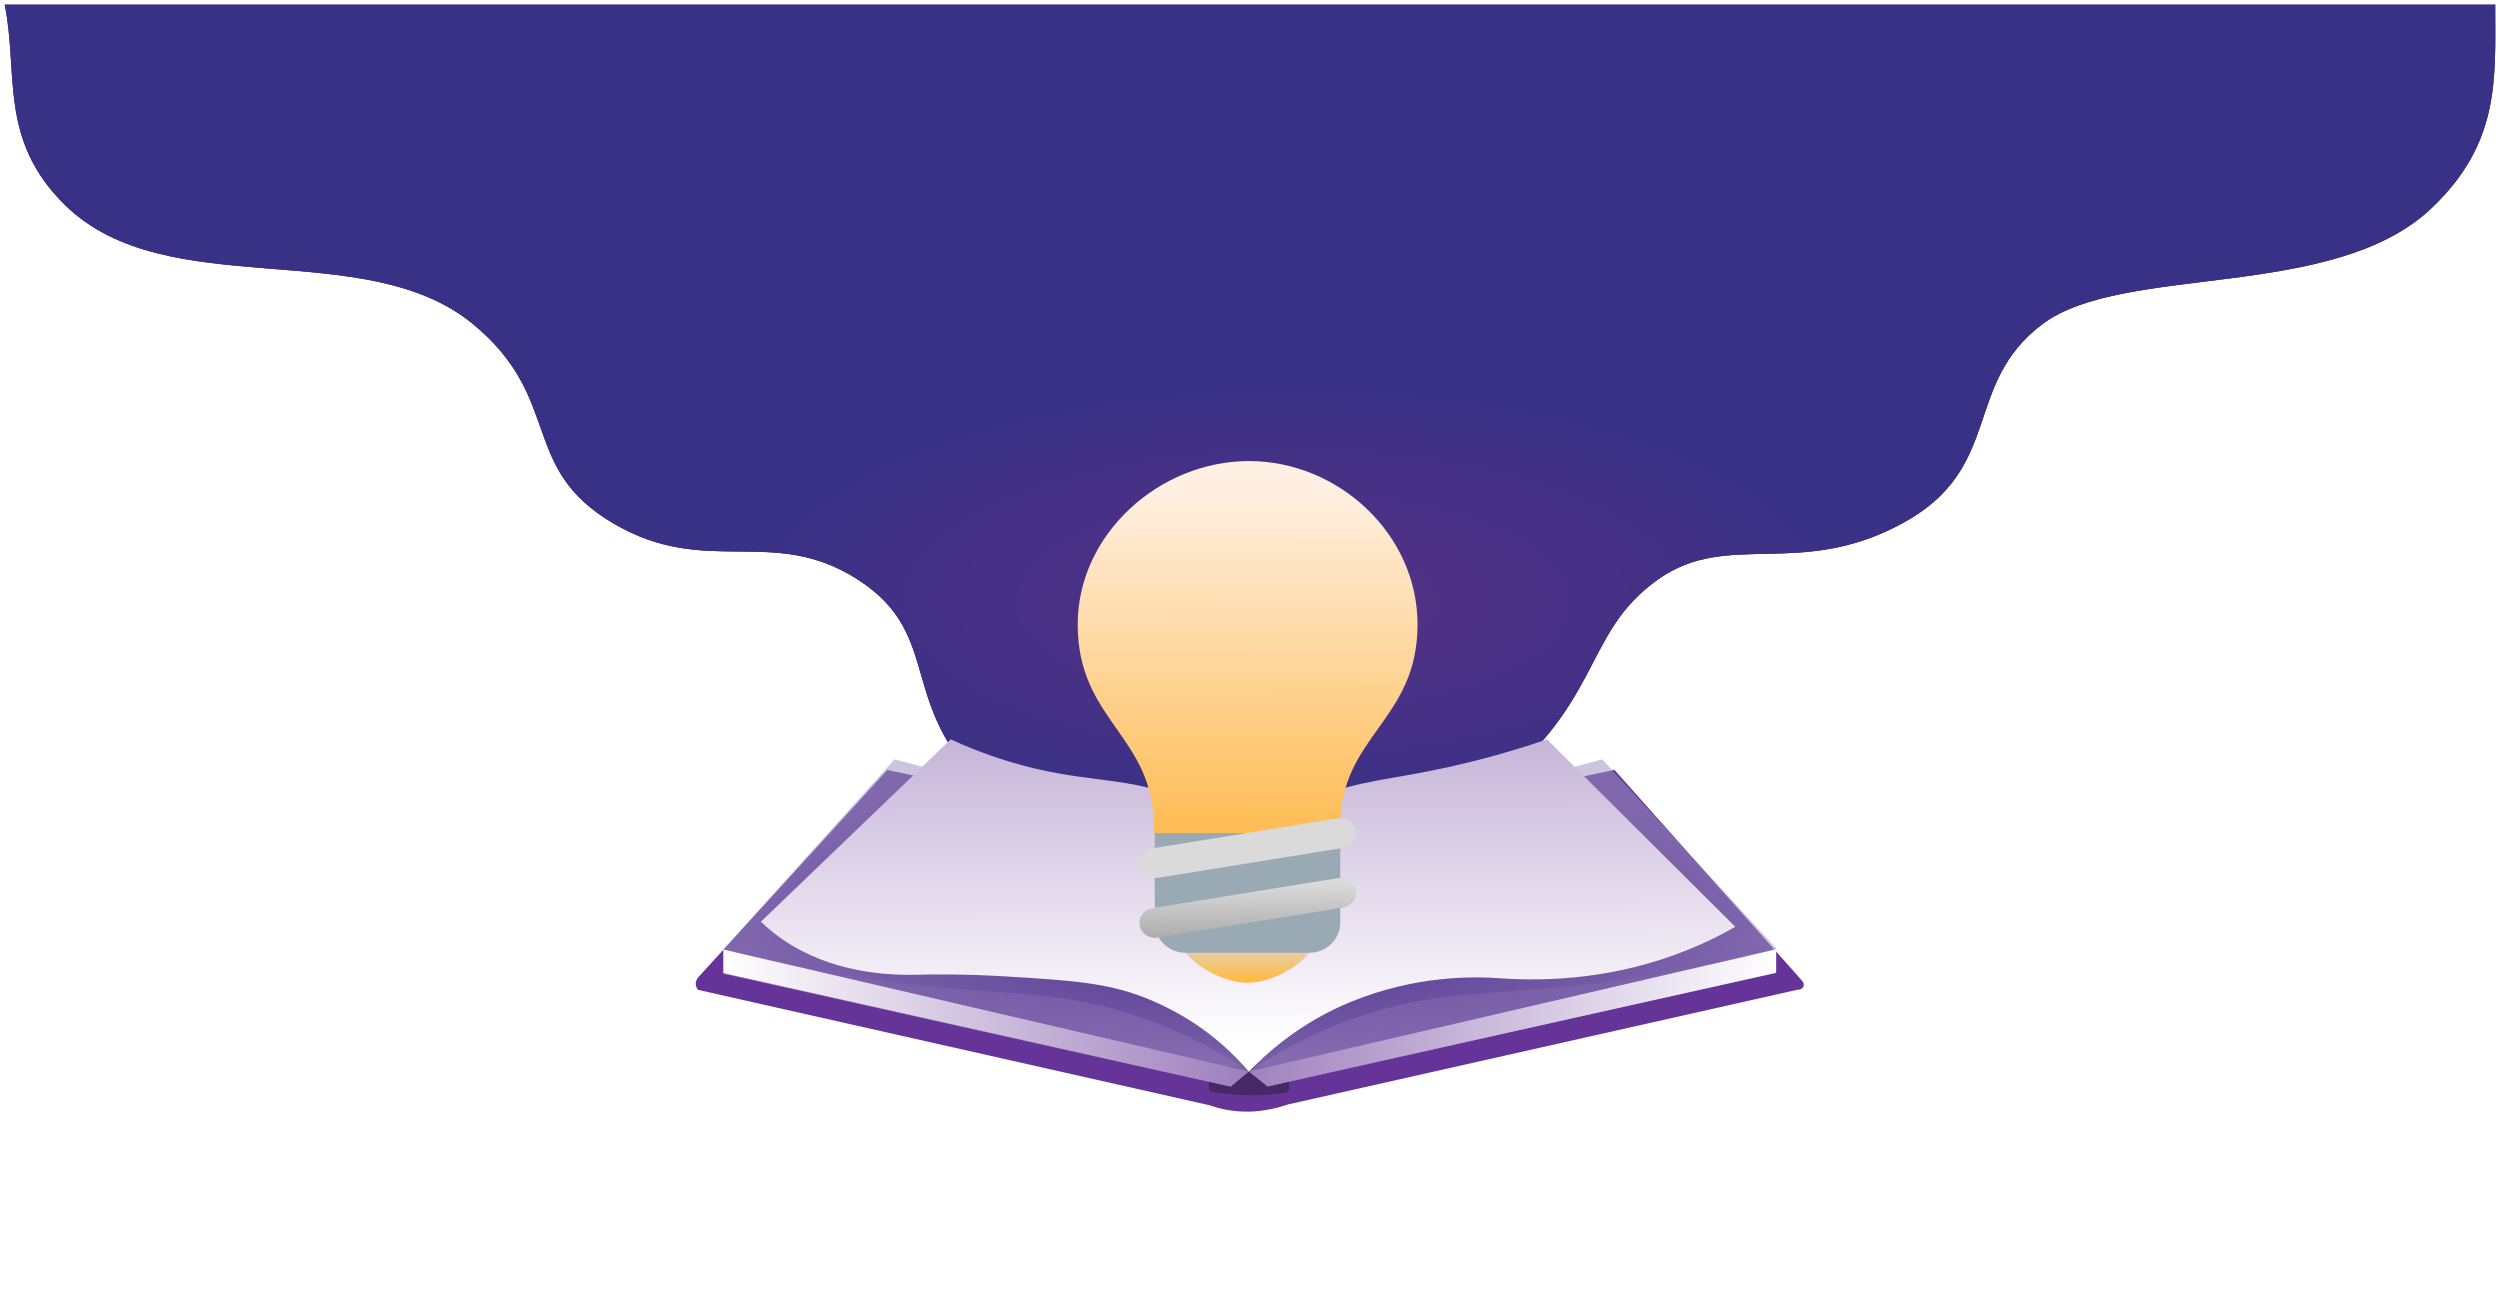 <svg width="2139" height="1110" viewBox="0 0 2139 1110" fill="none" xmlns="http://www.w3.org/2000/svg">
<g id="book-idea.2 1">
<g id="book-idea">
<g id="Group">
<g id="dream" filter="url(#filter0_d_440_422)">
<g id="Vector">
<path d="M1071.84 864C1060.3 842.655 1025.37 809.797 992.19 776.766C936.892 721.66 902.646 721.092 854.527 680.513C762.654 603.088 811.258 541.083 733.355 491.495C660.497 445.154 604.714 490.684 524.968 443.937C443.573 396.216 482.476 337.376 404.67 273.261C311.924 196.891 142.812 256.5 55.933 171.735C-1.659 115.545 16.03 58.354 4 0.002C733.355 0.002 1409.79 4.94773e-05 2134.92 0C2134.92 63.497 2139.5 118.301 2079.98 174.499C1996.03 253.752 1816.74 221.462 1747.61 273.261C1678.47 325.06 1715.26 396.378 1627.36 443.937C1539.45 491.495 1478.6 449.547 1418.99 491.495C1351.61 538.915 1373.7 600.572 1263.5 680.513C1216.93 714.356 1193.78 716.303 1135.47 776.766C1109.53 803.663 1084.8 843.274 1071.84 864Z" fill="#393186"/>
<path d="M1071.84 864C1060.3 842.655 1025.37 809.797 992.19 776.766C936.892 721.66 902.646 721.092 854.527 680.513C762.654 603.088 811.258 541.083 733.355 491.495C660.497 445.154 604.714 490.684 524.968 443.937C443.573 396.216 482.476 337.376 404.67 273.261C311.924 196.891 142.812 256.5 55.933 171.735C-1.659 115.545 16.03 58.354 4 0.002C733.355 0.002 1409.79 4.94773e-05 2134.92 0C2134.92 63.497 2139.5 118.301 2079.98 174.499C1996.03 253.752 1816.74 221.462 1747.61 273.261C1678.47 325.06 1715.26 396.378 1627.36 443.937C1539.45 491.495 1478.6 449.547 1418.99 491.495C1351.61 538.915 1373.7 600.572 1263.5 680.513C1216.93 714.356 1193.78 716.303 1135.47 776.766C1109.53 803.663 1084.8 843.274 1071.84 864Z" fill="url(#paint0_linear_440_422)" fill-opacity="0.3"/>
<path d="M1071.84 864C1060.3 842.655 1025.37 809.797 992.19 776.766C936.892 721.66 902.646 721.092 854.527 680.513C762.654 603.088 811.258 541.083 733.355 491.495C660.497 445.154 604.714 490.684 524.968 443.937C443.573 396.216 482.476 337.376 404.67 273.261C311.924 196.891 142.812 256.5 55.933 171.735C-1.659 115.545 16.03 58.354 4 0.002C733.355 0.002 1409.79 4.94773e-05 2134.92 0C2134.92 63.497 2139.5 118.301 2079.98 174.499C1996.03 253.752 1816.74 221.462 1747.61 273.261C1678.47 325.06 1715.26 396.378 1627.36 443.937C1539.45 491.495 1478.6 449.547 1418.99 491.495C1351.61 538.915 1373.7 600.572 1263.5 680.513C1216.93 714.356 1193.78 716.303 1135.47 776.766C1109.53 803.663 1084.8 843.274 1071.84 864Z" fill="url(#paint1_radial_440_422)"/>
</g>
</g>
<g id="cover" filter="url(#filter1_d_440_422)">
<path id="Vector_2" d="M597.345 842.946L1034.66 941.598C1041.94 944.185 1053.84 947.36 1068.65 947.125C1082.01 946.89 1095.36 943.362 1102.28 940.893C1248.34 907.97 1391.72 875.752 1537.78 842.829C1540.2 843.064 1542.39 841.77 1543.12 839.771C1543.85 837.42 1542.15 835.421 1542.15 835.421C1488.48 775.218 1434.94 715.016 1381.28 654.696L1070.35 720.072L759.183 654.813L597.345 832.246C596.981 832.716 595.281 834.715 595.281 837.655C595.281 840.594 596.981 842.476 597.345 842.946Z" fill="#663399"/>
</g>
<g id="stem_shadow">
<path id="Vector_3" d="M1036.59 934.162C1045.58 935.809 1056.75 937.102 1069.49 937.102C1082.12 936.984 1091.45 936.637 1100.31 934.873C1101.45 934.503 1101.83 934.133 1102.21 933.763C1102.59 933.393 1102.97 932.654 1102.88 931.693C1102.88 924.873 1102.88 918.877 1102.88 911.939H1034.29C1034.29 918.406 1034.29 924.756 1034.29 931.223C1034.29 931.576 1034.41 932.516 1035.26 933.339C1035.74 933.81 1036.23 934.045 1036.59 934.162Z" fill="#472866"/>
</g>
<g id="last_pg">
<g id="Vector_4" opacity="0.53">
<path d="M765.458 649.873L619.16 812.138V833.186L1053.07 929.604L1068.37 916.67L1084.52 929.604L1519.65 832.01V811.433L1370.8 649.873L1069.46 730.653L765.458 649.873Z" fill="url(#paint2_linear_440_422)"/>
<path d="M765.458 649.873L619.16 812.138V833.186L1053.07 929.604L1068.37 916.67L1084.52 929.604L1519.65 832.01V811.433L1370.8 649.873L1069.46 730.653L765.458 649.873Z" fill="url(#paint3_radial_440_422)"/>
</g>
</g>
<g id="leftstack">
<path id="Vector_5" d="M618.91 832.602V812.378L1068.36 916.674L1052.82 929.608L618.91 832.602Z" fill="url(#paint4_linear_440_422)"/>
</g>
<g id="rightstack">
<path id="Vector_6" d="M1519.64 832.365V812.141L1068.73 916.672L1084.51 929.371L1519.64 832.365Z" fill="url(#paint5_linear_440_422)"/>
</g>
<g id="Layer_11">
<path id="Vector_7" opacity="0.3" d="M619.16 812.141C684.721 829.543 739.233 837.892 777.598 842.242C862.463 851.884 909.569 846.945 978.408 871.285C1018.35 885.395 1048.83 903.503 1068.37 916.672C918.675 881.75 768.857 846.945 619.16 812.141Z" fill="url(#paint6_linear_440_422)"/>
</g>
<g id="Layer_12">
<g id="Vector_8" opacity="0.3">
<path d="M1517.94 812.141C1452.38 829.543 1397.87 837.892 1359.5 842.242C1274.64 851.884 1227.53 846.945 1158.69 871.285C1118.75 885.395 1088.28 903.503 1068.73 916.672C1218.55 881.75 1368.25 846.945 1517.94 812.141Z" fill="#8F6F89"/>
<path d="M1517.94 812.141C1452.38 829.543 1397.87 837.892 1359.5 842.242C1274.64 851.884 1227.53 846.945 1158.69 871.285C1118.75 885.395 1088.28 903.503 1068.73 916.672C1218.55 881.75 1368.25 846.945 1517.94 812.141Z" fill="url(#paint7_linear_440_422)"/>
</g>
</g>
<g id="top_pg">
<path id="Vector_9" d="M813.457 632.59L651.012 788.623C654.533 792.033 658.418 795.325 662.546 798.617C702.732 829.777 751.053 834.598 782.619 834.01C800.709 833.54 826.933 833.422 858.378 835.303C917.261 838.831 950.527 840.712 986.707 856.586C1006.01 865.052 1038.67 881.866 1068.42 916.788C1085.05 900.209 1112.24 875.046 1156.07 857.056C1210.58 834.833 1259.27 835.186 1284.4 837.067C1324.34 839.771 1382.01 837.655 1443.69 812.845C1458.87 806.731 1472.46 800.028 1484.73 792.973C1431.06 739.473 1377.28 686.09 1323.62 632.59C1288.41 644.701 1259.27 651.874 1239.72 656.224C1189.1 667.395 1164.57 667.277 1126.33 682.328C1099.98 692.675 1080.31 705.139 1068.42 713.37C1044.86 696.79 1024.1 687.619 1009.9 682.328C957.933 662.927 926.367 670.687 863.599 651.639C841.502 644.936 824.019 637.529 813.457 632.59Z" fill="url(#paint8_linear_440_422)"/>
</g>
<g id="bulb">
<path id="Vector_10" d="M1212.85 534.291C1212.85 616.716 1146.81 629.533 1146.81 706.315C1146.81 745.94 1105.53 749.35 1074.08 749.35C1046.89 749.35 987.032 739.355 987.032 706.315C987.032 629.533 922.078 616.716 922.078 534.291C922.078 457.039 991.888 394.484 1068.62 394.484C1145.23 394.484 1212.85 457.039 1212.85 534.291Z" fill="url(#paint9_linear_440_422)"/>
<path id="Vector_11" d="M1122.54 808.849C1122.54 819.432 1093.04 840.832 1067.42 840.832C1041.92 840.832 1012.3 819.432 1012.3 808.849C1012.3 798.267 1041.8 802.5 1067.42 802.5C1093.04 802.382 1122.54 798.149 1122.54 808.849Z" fill="url(#paint10_linear_440_422)"/>
<path id="Vector_12" d="M1146.71 789.565C1146.71 803.675 1134.81 815.198 1120.24 815.198H1014.49C999.925 815.198 988.027 803.675 988.027 789.565V712.783H1146.71V789.565Z" fill="#99AAB5"/>
<path id="Vector_13" d="M988.087 802.381C980.802 802.381 974.853 796.62 974.974 789.565C974.974 783.333 979.588 778.042 986.023 776.984L1144.7 751.35C1151.87 750.175 1158.67 754.76 1159.88 761.698V761.815C1161.09 768.753 1156.24 775.337 1149.07 776.513L990.393 802.146C989.544 802.381 988.815 802.381 988.087 802.381ZM988.087 751.233C980.802 751.233 974.853 745.471 974.974 738.416C974.974 732.184 979.588 726.893 986.023 725.835L1144.7 700.202C1151.87 699.026 1158.67 703.729 1159.88 710.667V710.784C1161.09 717.722 1156.24 724.306 1149.07 725.482L990.393 751.115C989.544 751.115 988.815 751.233 988.087 751.233Z" fill="url(#paint11_linear_440_422)"/>
</g>
</g>
</g>
</g>
<defs>
<filter id="filter0_d_440_422" x="0" y="0" width="2139" height="872" filterUnits="userSpaceOnUse" color-interpolation-filters="sRGB">
<feFlood flood-opacity="0" result="BackgroundImageFix"/>
<feColorMatrix in="SourceAlpha" type="matrix" values="0 0 0 0 0 0 0 0 0 0 0 0 0 0 0 0 0 0 127 0" result="hardAlpha"/>
<feOffset dy="4"/>
<feGaussianBlur stdDeviation="2"/>
<feComposite in2="hardAlpha" operator="out"/>
<feColorMatrix type="matrix" values="0 0 0 0 0 0 0 0 0 0 0 0 0 0 0 0 0 0 0.25 0"/>
<feBlend mode="normal" in2="BackgroundImageFix" result="effect1_dropShadow_440_422"/>
<feBlend mode="normal" in="SourceGraphic" in2="effect1_dropShadow_440_422" result="shape"/>
</filter>
<filter id="filter1_d_440_422" x="587.281" y="650.696" width="964.02" height="308.441" filterUnits="userSpaceOnUse" color-interpolation-filters="sRGB">
<feFlood flood-opacity="0" result="BackgroundImageFix"/>
<feColorMatrix in="SourceAlpha" type="matrix" values="0 0 0 0 0 0 0 0 0 0 0 0 0 0 0 0 0 0 127 0" result="hardAlpha"/>
<feOffset dy="4"/>
<feGaussianBlur stdDeviation="4"/>
<feComposite in2="hardAlpha" operator="out"/>
<feColorMatrix type="matrix" values="0 0 0 0 0 0 0 0 0 0 0 0 0 0 0 0 0 0 0.25 0"/>
<feBlend mode="normal" in2="BackgroundImageFix" result="effect1_dropShadow_440_422"/>
<feBlend mode="normal" in="SourceGraphic" in2="effect1_dropShadow_440_422" result="shape"/>
</filter>
<linearGradient id="paint0_linear_440_422" x1="1106.91" y1="0.002" x2="1106.91" y2="863.037" gradientUnits="userSpaceOnUse">
<stop stop-color="#393186"/>
<stop offset="1" stop-color="#000001"/>
</linearGradient>
<radialGradient id="paint1_radial_440_422" cx="0" cy="0" r="1" gradientUnits="userSpaceOnUse" gradientTransform="translate(1106.91 510.475) rotate(90) scale(186.835 474.105)">
<stop stop-color="#563186"/>
<stop offset="1" stop-color="#393186"/>
</radialGradient>
<linearGradient id="paint2_linear_440_422" x1="1069.3" y1="913.964" x2="1069.49" y2="734.368" gradientUnits="userSpaceOnUse">
<stop stop-color="#FFE1F8"/>
<stop offset="1" stop-color="#9E7FBD"/>
</linearGradient>
<radialGradient id="paint3_radial_440_422" cx="0" cy="0" r="1" gradientUnits="userSpaceOnUse" gradientTransform="translate(1069.4 789.739) rotate(90) scale(139.865 450.244)">
<stop stop-color="#393186"/>
<stop offset="1" stop-color="#9995C0"/>
</radialGradient>
<linearGradient id="paint4_linear_440_422" x1="618.886" y1="870.96" x2="1068.38" y2="870.96" gradientUnits="userSpaceOnUse">
<stop stop-color="white"/>
<stop offset="1" stop-color="#9E7FBD"/>
</linearGradient>
<linearGradient id="paint5_linear_440_422" x1="1513.78" y1="889.338" x2="1065.06" y2="847.334" gradientUnits="userSpaceOnUse">
<stop stop-color="white"/>
<stop offset="1" stop-color="#9E7FBD"/>
</linearGradient>
<linearGradient id="paint6_linear_440_422" x1="1067.94" y1="917.017" x2="620.874" y2="805.398" gradientUnits="userSpaceOnUse">
<stop stop-color="#A78BC4"/>
<stop offset="1" stop-color="#7F65AD"/>
</linearGradient>
<linearGradient id="paint7_linear_440_422" x1="1517.55" y1="811.939" x2="1070.49" y2="923.558" gradientUnits="userSpaceOnUse">
<stop stop-color="#7E64AC"/>
<stop offset="1" stop-color="#A78BC4"/>
</linearGradient>
<linearGradient id="paint8_linear_440_422" x1="1068.04" y1="890.198" x2="1067.41" y2="447.405" gradientUnits="userSpaceOnUse">
<stop stop-color="white"/>
<stop offset="1" stop-color="#9E7FBD"/>
</linearGradient>
<linearGradient id="paint9_linear_440_422" x1="1067.03" y1="719.095" x2="1067.63" y2="414.789" gradientUnits="userSpaceOnUse">
<stop stop-color="#FFBB51"/>
<stop offset="1" stop-color="#FFF0E4"/>
</linearGradient>
<linearGradient id="paint10_linear_440_422" x1="1067.42" y1="801.576" x2="1067.42" y2="840.832" gradientUnits="userSpaceOnUse">
<stop stop-color="#E0D5D5"/>
<stop offset="1" stop-color="#FFBB3C"/>
</linearGradient>
<linearGradient id="paint11_linear_440_422" x1="1069" y1="863.269" x2="1067.57" y2="756.896" gradientUnits="userSpaceOnUse">
<stop stop-color="#6D6D6C"/>
<stop offset="1" stop-color="#DADADA"/>
</linearGradient>
</defs>
</svg>
